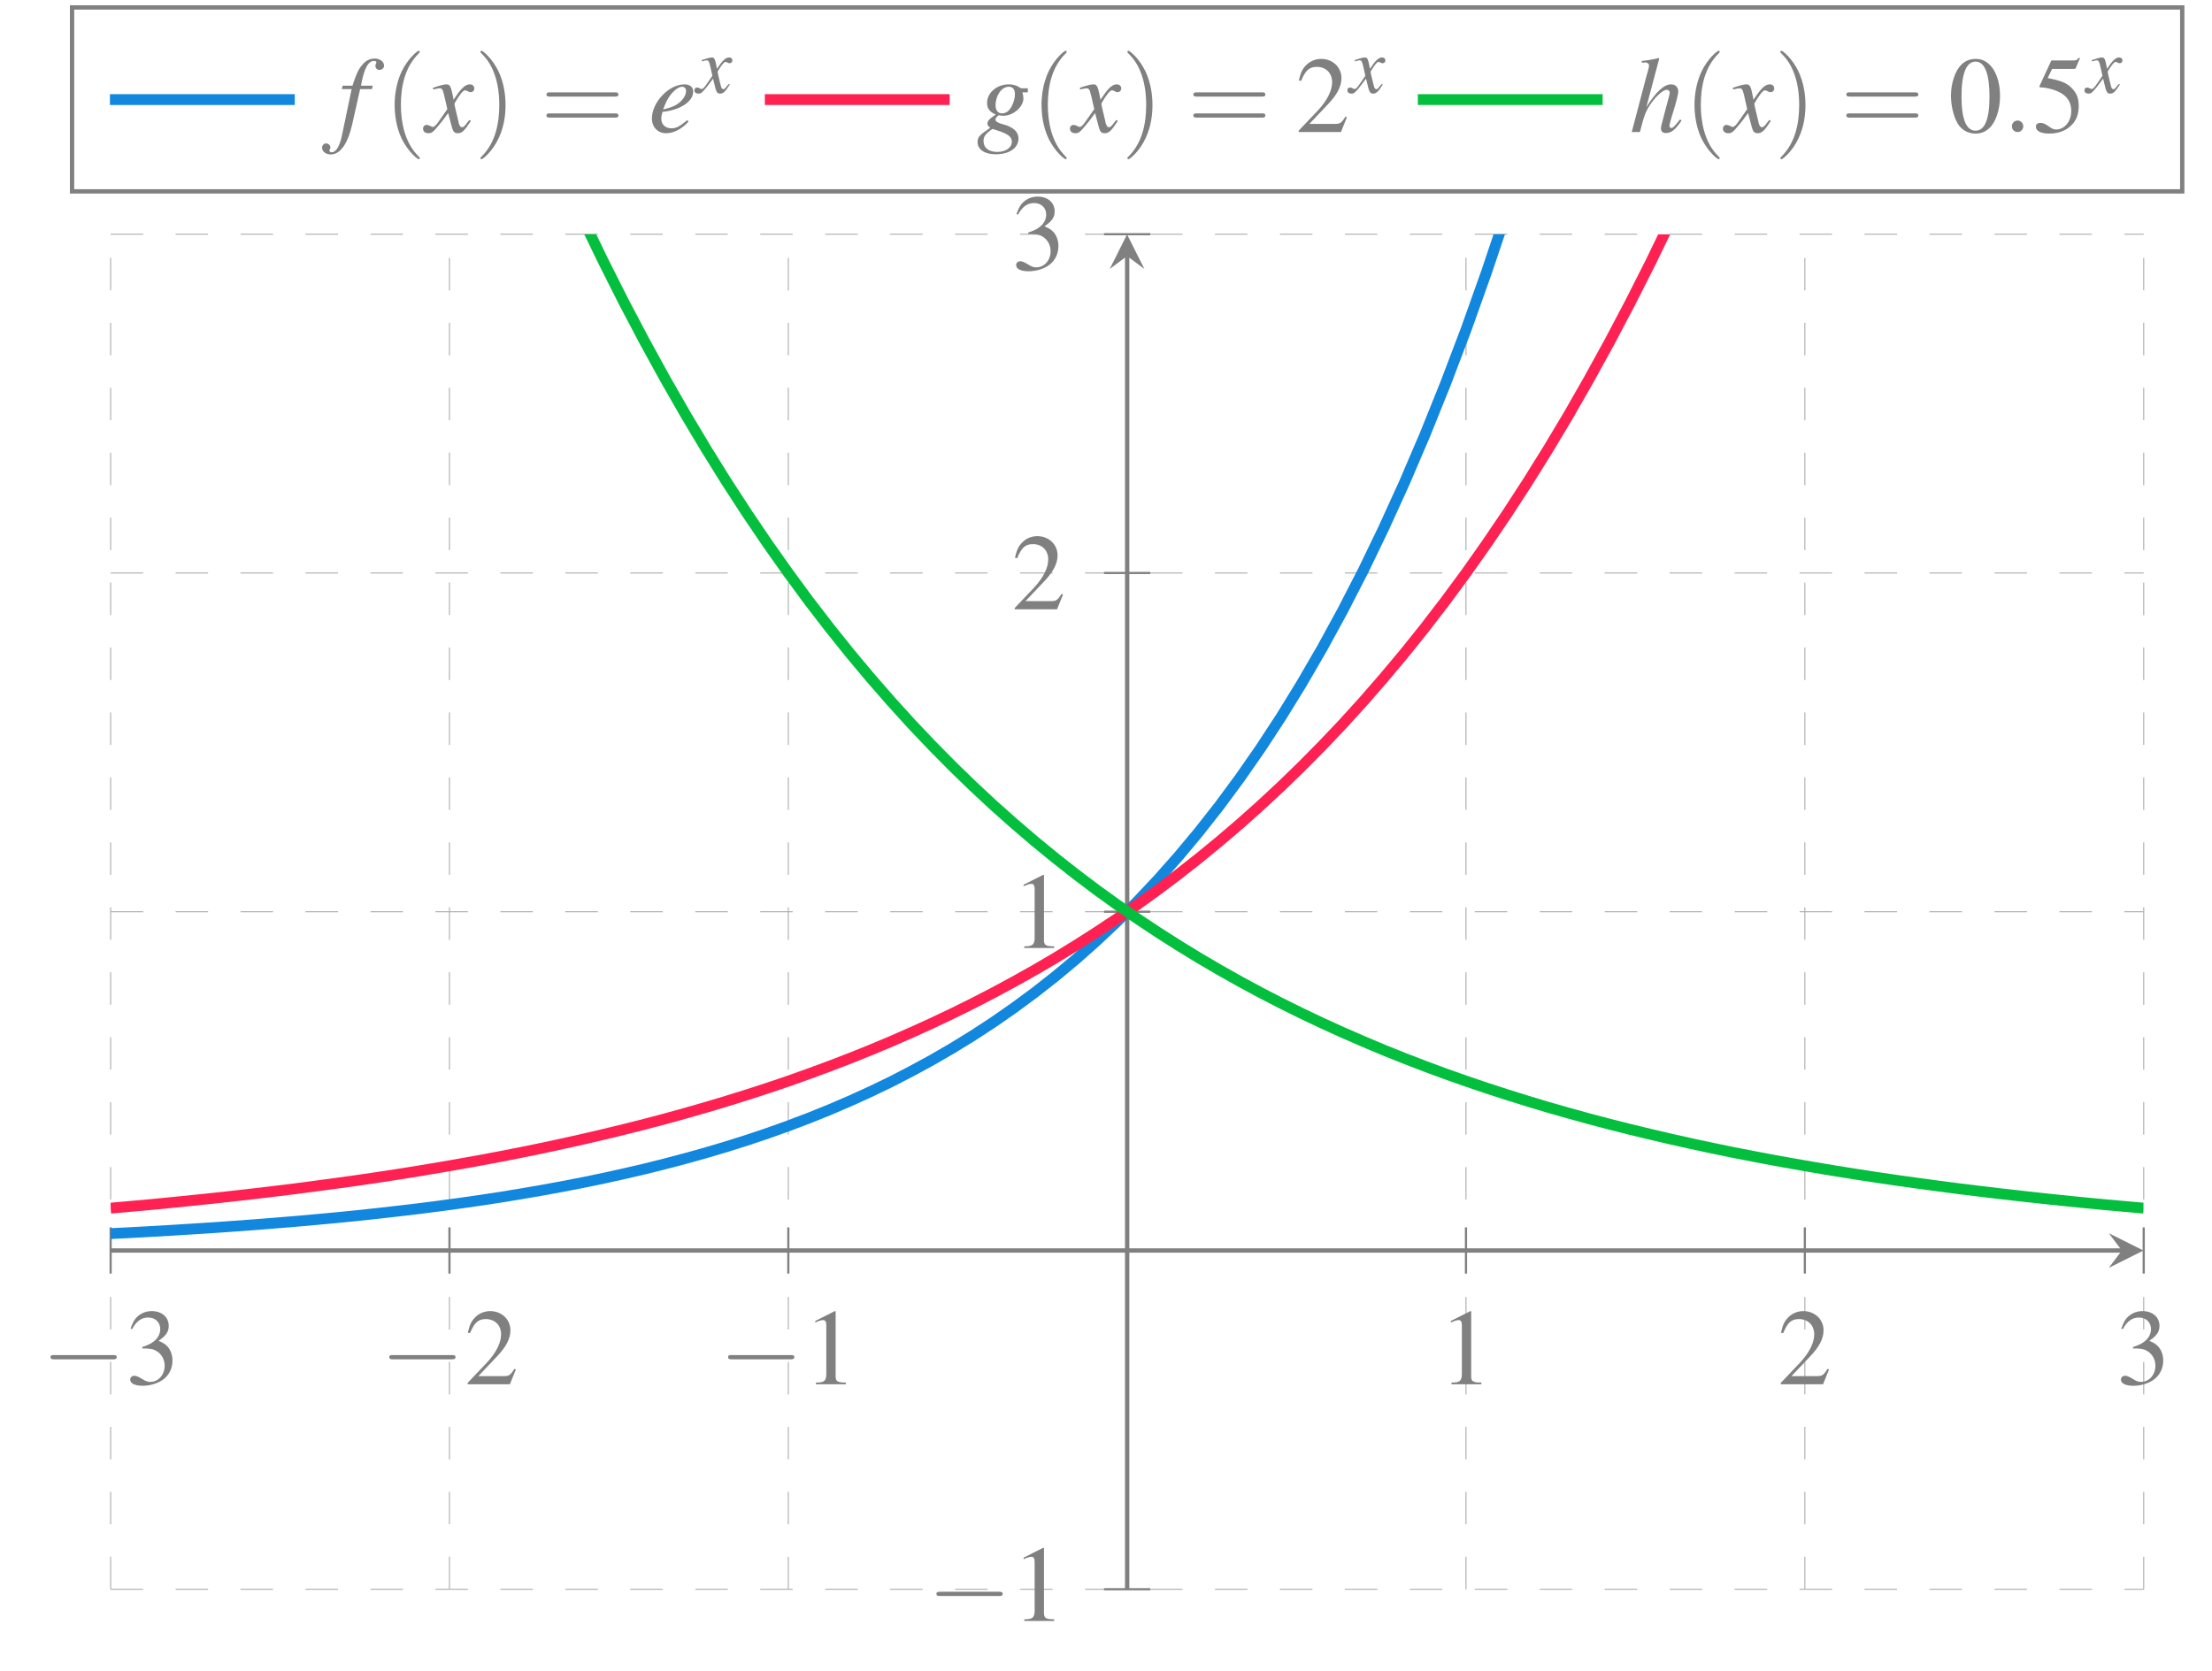 <?xml version="1.0" encoding="UTF-8"?>
<svg xmlns="http://www.w3.org/2000/svg" xmlns:xlink="http://www.w3.org/1999/xlink" width="400" height="302.318" viewBox="0 0 400 302.318">
<defs>
<clipPath id="clip-0">
<path clip-rule="nonzero" d="M 20.008 42.391 L 387.609 42.391 L 387.609 251 L 20.008 251 Z M 20.008 42.391 "/>
</clipPath>
<clipPath id="clip-1">
<path clip-rule="nonzero" d="M 20.008 42.391 L 387.609 42.391 L 387.609 247 L 20.008 247 Z M 20.008 42.391 "/>
</clipPath>
</defs>
<path fill="none" stroke-width="0.1" stroke-linecap="butt" stroke-linejoin="miter" stroke="rgb(69.804%, 69.804%, 69.804%)" stroke-opacity="1" stroke-dasharray="2.989 2.989" stroke-miterlimit="10" d="M 0.001 0.002 L 0.001 124.727 M 31.181 0.002 L 31.181 124.727 M 62.365 0.002 L 62.365 124.727 M 124.728 0.002 L 124.728 124.727 M 155.912 0.002 L 155.912 124.727 M 187.096 0.002 L 187.096 124.727 " transform="matrix(1.965, 0, 0, -1.965, 20.006, 287.453)"/>
<path fill="none" stroke-width="0.1" stroke-linecap="butt" stroke-linejoin="miter" stroke="rgb(69.804%, 69.804%, 69.804%)" stroke-opacity="1" stroke-dasharray="2.989 2.989" stroke-miterlimit="10" d="M 0.001 0.002 L 187.096 0.002 M 0.001 62.365 L 187.096 62.365 M 0.001 93.545 L 187.096 93.545 M 0.001 124.727 L 187.096 124.727 " transform="matrix(1.965, 0, 0, -1.965, 20.006, 287.453)"/>
<path fill="none" stroke-width="0.199" stroke-linecap="butt" stroke-linejoin="miter" stroke="rgb(50.196%, 50.196%, 50.196%)" stroke-opacity="1" stroke-miterlimit="10" d="M 0.001 29.056 L 0.001 33.309 M 31.181 29.056 L 31.181 33.309 M 62.365 29.056 L 62.365 33.309 M 124.728 29.056 L 124.728 33.309 M 155.912 29.056 L 155.912 33.309 M 187.096 29.056 L 187.096 33.309 " transform="matrix(1.965, 0, 0, -1.965, 20.006, 287.453)"/>
<path fill="none" stroke-width="0.199" stroke-linecap="butt" stroke-linejoin="miter" stroke="rgb(50.196%, 50.196%, 50.196%)" stroke-opacity="1" stroke-miterlimit="10" d="M 91.419 0.002 L 95.674 0.002 M 91.419 62.365 L 95.674 62.365 M 91.419 93.545 L 95.674 93.545 M 91.419 124.727 L 95.674 124.727 " transform="matrix(1.965, 0, 0, -1.965, 20.006, 287.453)"/>
<path fill="none" stroke-width="0.399" stroke-linecap="butt" stroke-linejoin="miter" stroke="rgb(50.196%, 50.196%, 50.196%)" stroke-opacity="1" stroke-miterlimit="10" d="M 0.001 31.182 L 185.104 31.182 " transform="matrix(1.965, 0, 0, -1.965, 20.006, 287.453)"/>
<path fill-rule="nonzero" fill="rgb(50.196%, 50.196%, 50.196%)" fill-opacity="1" d="M 387.609 226.188 L 381.34 223.059 L 383.695 226.188 L 381.34 229.32 "/>
<path fill="none" stroke-width="0.399" stroke-linecap="butt" stroke-linejoin="miter" stroke="rgb(50.196%, 50.196%, 50.196%)" stroke-opacity="1" stroke-miterlimit="10" d="M 93.548 0.002 L 93.548 122.735 " transform="matrix(1.965, 0, 0, -1.965, 20.006, 287.453)"/>
<path fill-rule="nonzero" fill="rgb(50.196%, 50.196%, 50.196%)" fill-opacity="1" d="M 203.809 42.391 L 200.676 48.652 L 203.809 46.305 L 206.941 48.652 "/>
<path fill-rule="nonzero" fill="rgb(50.196%, 50.196%, 50.196%)" fill-opacity="1" d="M 20.402 245.863 C 20.738 245.863 21.109 245.863 21.109 245.465 C 21.109 245.094 20.738 245.094 20.402 245.094 L 9.809 245.094 C 9.473 245.094 9.133 245.094 9.133 245.465 C 9.133 245.863 9.473 245.863 9.809 245.863 Z M 20.402 245.863 "/>
<path fill-rule="nonzero" fill="rgb(50.196%, 50.196%, 50.196%)" fill-opacity="1" d="M 25.723 243.898 C 26.859 243.898 27.32 243.961 27.781 244.113 C 29.008 244.574 29.777 245.68 29.777 247.027 C 29.777 248.656 28.641 249.945 27.195 249.945 C 26.676 249.945 26.277 249.793 25.57 249.332 C 24.957 248.992 24.648 248.84 24.312 248.84 C 23.852 248.84 23.543 249.117 23.543 249.547 C 23.543 250.223 24.402 250.652 25.785 250.652 C 27.289 250.652 28.824 250.129 29.746 249.332 C 30.668 248.535 31.188 247.398 31.188 246.078 C 31.188 245.094 30.852 244.176 30.297 243.559 C 29.898 243.129 29.531 242.883 28.672 242.516 C 30.023 241.594 30.512 240.891 30.512 239.816 C 30.512 238.219 29.254 237.145 27.441 237.145 C 26.461 237.145 25.602 237.48 24.895 238.094 C 24.312 238.617 24.035 239.141 23.605 240.305 L 23.883 240.398 C 24.68 238.953 25.57 238.309 26.797 238.309 C 28.086 238.309 28.977 239.168 28.977 240.398 C 28.977 241.105 28.672 241.809 28.18 242.301 C 27.598 242.883 27.043 243.191 25.723 243.652 Z M 25.723 243.898 "/>
<path fill-rule="nonzero" fill="rgb(50.196%, 50.196%, 50.196%)" fill-opacity="1" d="M 81.664 245.863 C 82.004 245.863 82.371 245.863 82.371 245.465 C 82.371 245.094 82.004 245.094 81.664 245.094 L 71.074 245.094 C 70.738 245.094 70.398 245.094 70.398 245.465 C 70.398 245.863 70.738 245.863 71.074 245.863 Z M 81.664 245.863 "/>
<path fill-rule="nonzero" fill="rgb(50.196%, 50.196%, 50.196%)" fill-opacity="1" d="M 93.281 247.703 L 93.039 247.582 C 92.301 248.719 92.055 248.902 91.164 248.902 L 86.5 248.902 L 89.785 245.434 C 91.535 243.621 92.301 242.117 92.301 240.613 C 92.301 238.648 90.703 237.145 88.648 237.145 C 87.574 237.145 86.559 237.574 85.855 238.34 C 85.211 239.016 84.934 239.629 84.594 241.043 L 84.996 241.133 C 85.793 239.199 86.5 238.586 87.848 238.586 C 89.477 238.586 90.613 239.691 90.613 241.348 C 90.613 242.883 89.691 244.695 88.062 246.445 L 84.562 250.129 L 84.562 250.375 L 92.207 250.375 Z M 93.281 247.703 "/>
<path fill-rule="nonzero" fill="rgb(50.196%, 50.196%, 50.196%)" fill-opacity="1" d="M 142.934 245.863 C 143.27 245.863 143.637 245.863 143.637 245.465 C 143.637 245.094 143.27 245.094 142.934 245.094 L 132.34 245.094 C 132.004 245.094 131.664 245.094 131.664 245.465 C 131.664 245.863 132.004 245.863 132.34 245.863 Z M 142.934 245.863 "/>
<path fill-rule="nonzero" fill="rgb(50.196%, 50.196%, 50.196%)" fill-opacity="1" d="M 150.957 237.145 L 147.426 238.926 L 147.426 239.199 C 147.641 239.109 147.855 239.016 147.949 238.984 C 148.316 238.832 148.625 238.77 148.84 238.77 C 149.238 238.77 149.422 239.047 149.422 239.691 L 149.422 248.562 C 149.422 249.207 149.27 249.637 148.961 249.824 C 148.656 250.008 148.379 250.066 147.551 250.066 L 147.551 250.375 L 152.953 250.375 L 152.953 250.066 C 151.418 250.066 151.109 249.852 151.109 248.934 L 151.109 237.176 Z M 150.957 237.145 "/>
<path fill-rule="nonzero" fill="rgb(50.196%, 50.196%, 50.196%)" fill-opacity="1" d="M 265.887 237.145 L 262.355 238.926 L 262.355 239.199 C 262.57 239.109 262.785 239.016 262.879 238.984 C 263.246 238.832 263.551 238.77 263.766 238.77 C 264.168 238.77 264.352 239.047 264.352 239.691 L 264.352 248.562 C 264.352 249.207 264.199 249.637 263.891 249.824 C 263.582 250.008 263.309 250.066 262.477 250.066 L 262.477 250.375 L 267.883 250.375 L 267.883 250.066 C 266.348 250.066 266.039 249.852 266.039 248.934 L 266.039 237.176 Z M 265.887 237.145 "/>
<path fill-rule="nonzero" fill="rgb(50.196%, 50.196%, 50.196%)" fill-opacity="1" d="M 330.742 247.703 L 330.496 247.582 C 329.758 248.719 329.516 248.902 328.625 248.902 L 323.957 248.902 L 327.242 245.434 C 328.992 243.621 329.758 242.117 329.758 240.613 C 329.758 238.648 328.164 237.145 326.105 237.145 C 325.031 237.145 324.02 237.574 323.312 238.34 C 322.668 239.016 322.391 239.629 322.055 241.043 L 322.453 241.133 C 323.25 239.199 323.957 238.586 325.309 238.586 C 326.934 238.586 328.07 239.691 328.07 241.348 C 328.07 242.883 327.148 244.695 325.523 246.445 L 322.023 250.129 L 322.023 250.375 L 329.668 250.375 Z M 330.742 247.703 "/>
<path fill-rule="nonzero" fill="rgb(50.196%, 50.196%, 50.196%)" fill-opacity="1" d="M 385.715 243.898 C 386.852 243.898 387.312 243.961 387.77 244.113 C 389 244.574 389.766 245.68 389.766 247.027 C 389.766 248.656 388.633 249.945 387.188 249.945 C 386.668 249.945 386.266 249.793 385.562 249.332 C 384.945 248.992 384.641 248.84 384.301 248.84 C 383.844 248.84 383.535 249.117 383.535 249.547 C 383.535 250.223 384.395 250.652 385.777 250.652 C 387.281 250.652 388.816 250.129 389.734 249.332 C 390.656 248.535 391.18 247.398 391.18 246.078 C 391.18 245.094 390.84 244.176 390.289 243.559 C 389.891 243.129 389.52 242.883 388.66 242.516 C 390.012 241.594 390.504 240.891 390.504 239.816 C 390.504 238.219 389.246 237.145 387.434 237.145 C 386.453 237.145 385.59 237.48 384.887 238.094 C 384.301 238.617 384.027 239.141 383.598 240.305 L 383.871 240.398 C 384.672 238.953 385.562 238.309 386.789 238.309 C 388.078 238.309 388.969 239.168 388.969 240.398 C 388.969 241.105 388.66 241.809 388.172 242.301 C 387.586 242.883 387.035 243.191 385.715 243.652 Z M 385.715 243.898 "/>
<path fill-rule="nonzero" fill="rgb(50.196%, 50.196%, 50.196%)" fill-opacity="1" d="M 180.605 288.676 C 180.945 288.676 181.312 288.676 181.312 288.277 C 181.312 287.906 180.945 287.906 180.605 287.906 L 170.016 287.906 C 169.676 287.906 169.34 287.906 169.34 288.277 C 169.34 288.676 169.676 288.676 170.016 288.676 Z M 180.605 288.676 "/>
<path fill-rule="nonzero" fill="rgb(50.196%, 50.196%, 50.196%)" fill-opacity="1" d="M 188.633 279.957 L 185.102 281.738 L 185.102 282.012 C 185.316 281.922 185.531 281.828 185.625 281.797 C 185.992 281.645 186.301 281.582 186.516 281.582 C 186.914 281.582 187.098 281.859 187.098 282.504 L 187.098 291.375 C 187.098 292.02 186.945 292.453 186.637 292.637 C 186.328 292.82 186.055 292.883 185.223 292.883 L 185.223 293.188 L 190.629 293.188 L 190.629 292.883 C 189.094 292.883 188.785 292.668 188.785 291.746 L 188.785 279.988 Z M 188.633 279.957 "/>
<path fill-rule="nonzero" fill="rgb(50.196%, 50.196%, 50.196%)" fill-opacity="1" d="M 188.633 158.238 L 185.102 160.02 L 185.102 160.293 C 185.316 160.203 185.531 160.109 185.625 160.078 C 185.992 159.926 186.301 159.863 186.516 159.863 C 186.914 159.863 187.098 160.141 187.098 160.785 L 187.098 169.656 C 187.098 170.301 186.945 170.734 186.637 170.918 C 186.328 171.102 186.055 171.164 185.223 171.164 L 185.223 171.469 L 190.629 171.469 L 190.629 171.164 C 189.094 171.164 188.785 170.949 188.785 170.027 L 188.785 158.27 Z M 188.633 158.238 "/>
<path fill-rule="nonzero" fill="rgb(50.196%, 50.196%, 50.196%)" fill-opacity="1" d="M 192.223 107.535 L 191.977 107.41 C 191.242 108.547 190.996 108.73 190.105 108.73 L 185.438 108.73 L 188.723 105.262 C 190.473 103.449 191.242 101.945 191.242 100.441 C 191.242 98.477 189.645 96.973 187.59 96.973 C 186.516 96.973 185.5 97.402 184.793 98.172 C 184.148 98.848 183.875 99.461 183.535 100.871 L 183.934 100.965 C 184.734 99.031 185.438 98.418 186.789 98.418 C 188.418 98.418 189.555 99.523 189.555 101.18 C 189.555 102.715 188.633 104.527 187.004 106.277 L 183.504 109.961 L 183.504 110.207 L 191.148 110.207 Z M 192.223 107.535 "/>
<path fill-rule="nonzero" fill="rgb(50.196%, 50.196%, 50.196%)" fill-opacity="1" d="M 185.93 42.312 C 187.066 42.312 187.527 42.375 187.988 42.527 C 189.215 42.988 189.984 44.094 189.984 45.445 C 189.984 47.07 188.848 48.359 187.402 48.359 C 186.883 48.359 186.484 48.207 185.777 47.746 C 185.164 47.406 184.855 47.254 184.52 47.254 C 184.059 47.254 183.75 47.531 183.75 47.961 C 183.75 48.637 184.609 49.066 185.992 49.066 C 187.496 49.066 189.031 48.543 189.953 47.746 C 190.875 46.949 191.395 45.812 191.395 44.492 C 191.395 43.508 191.059 42.59 190.504 41.973 C 190.105 41.543 189.738 41.301 188.879 40.93 C 190.23 40.008 190.719 39.305 190.719 38.23 C 190.719 36.633 189.461 35.559 187.648 35.559 C 186.668 35.559 185.809 35.895 185.102 36.508 C 184.52 37.031 184.242 37.555 183.812 38.719 L 184.09 38.812 C 184.887 37.371 185.777 36.727 187.004 36.727 C 188.293 36.727 189.184 37.586 189.184 38.812 C 189.184 39.52 188.879 40.223 188.387 40.715 C 187.805 41.301 187.25 41.605 185.93 42.066 Z M 185.93 42.312 "/>
<g clip-path="url(#clip-0)">
<path fill="none" stroke-width="0.996" stroke-linecap="butt" stroke-linejoin="miter" stroke="rgb(6.667%, 52.941%, 87.059%)" stroke-opacity="1" stroke-miterlimit="10" d="M 0.001 32.736 L 1.888 32.83 L 3.779 32.935 L 5.669 33.044 L 7.56 33.162 L 9.451 33.283 L 11.337 33.416 L 13.228 33.555 L 15.119 33.705 L 17.01 33.86 L 18.896 34.029 L 20.787 34.204 L 22.678 34.392 L 24.568 34.595 L 26.459 34.81 L 28.346 35.033 L 30.237 35.275 L 32.127 35.532 L 34.018 35.802 L 35.909 36.09 L 37.795 36.4 L 39.686 36.725 L 41.575 37.072 L 43.466 37.438 L 45.356 37.83 L 47.243 38.247 L 49.134 38.685 L 51.024 39.158 L 52.915 39.657 L 54.802 40.184 L 56.693 40.746 L 58.583 41.341 L 60.474 41.977 L 62.365 42.653 L 64.251 43.369 L 66.142 44.13 L 68.033 44.943 L 69.924 45.802 L 71.814 46.713 L 73.701 47.689 L 75.592 48.717 L 77.482 49.814 L 79.373 50.977 L 81.26 52.212 L 83.151 53.528 L 85.041 54.924 L 86.932 56.407 L 88.823 57.982 L 90.709 59.658 L 92.6 61.439 L 94.491 63.322 L 96.38 65.33 L 98.27 67.463 L 100.157 69.727 L 102.048 72.135 L 103.938 74.696 L 105.829 77.415 L 107.72 80.302 L 109.607 83.372 L 111.497 86.63 L 113.388 90.096 L 115.279 93.778 L 117.165 97.688 L 119.056 101.842 L 120.947 106.259 L 122.837 110.951 L 124.728 115.931 L 126.615 121.228 L 128.506 126.852 L 130.396 132.828 L 132.287 139.181 L 134.178 145.93 L 136.064 153.099 L 137.955 160.716 L 139.846 168.81 L 141.737 177.408 L 143.627 186.544 L 145.514 196.252 L 147.405 206.564 L 149.295 217.521 L 151.186 229.165 L 153.073 241.537 L 154.962 254.677 L 156.852 268.637 L 158.743 283.479 L 160.634 299.239 L 162.52 315.986 L 164.411 333.786 L 166.302 352.697 L 168.193 372.783 L 170.083 394.126 L 171.97 416.806 L 173.861 440.896 L 175.751 466.486 L 177.642 493.689 L 179.533 522.575 L 181.42 553.287 L 183.31 585.9 L 185.201 620.559 L 187.092 657.375 " transform="matrix(1.965, 0, 0, -1.965, 20.006, 287.453)"/>
</g>
<g clip-path="url(#clip-1)">
<path fill="none" stroke-width="0.996" stroke-linecap="butt" stroke-linejoin="miter" stroke="rgb(100%, 12.941%, 32.157%)" stroke-opacity="1" stroke-miterlimit="10" d="M 0.001 35.08 L 1.888 35.247 L 3.779 35.418 L 5.669 35.603 L 7.56 35.794 L 9.451 35.989 L 11.337 36.196 L 13.228 36.412 L 15.119 36.637 L 17.01 36.868 L 18.896 37.118 L 20.787 37.369 L 22.678 37.633 L 24.568 37.911 L 26.459 38.2 L 28.346 38.502 L 30.237 38.818 L 32.127 39.146 L 34.018 39.486 L 35.909 39.842 L 37.795 40.212 L 39.686 40.599 L 41.575 41.005 L 43.466 41.426 L 45.356 41.868 L 47.243 42.325 L 49.134 42.802 L 51.024 43.301 L 52.915 43.822 L 54.802 44.365 L 56.693 44.931 L 58.583 45.52 L 60.474 46.134 L 62.365 46.774 L 64.251 47.446 L 66.142 48.142 L 68.033 48.872 L 69.924 49.629 L 71.814 50.423 L 73.701 51.248 L 75.592 52.107 L 77.482 53.005 L 79.373 53.94 L 81.26 54.916 L 83.151 55.936 L 85.041 56.997 L 86.932 58.103 L 88.823 59.264 L 90.709 60.467 L 92.6 61.719 L 94.491 63.025 L 96.38 64.387 L 98.27 65.813 L 100.157 67.298 L 102.048 68.849 L 103.938 70.463 L 105.829 72.149 L 107.72 73.908 L 109.607 75.739 L 111.497 77.65 L 113.388 79.642 L 115.279 81.724 L 117.165 83.893 L 119.056 86.149 L 120.947 88.509 L 122.837 90.97 L 124.728 93.533 L 126.615 96.209 L 128.506 98.997 L 130.396 101.907 L 132.287 104.939 L 134.178 108.102 L 136.064 111.404 L 137.955 114.846 L 139.846 118.434 L 141.737 122.176 L 143.627 126.079 L 145.514 130.15 L 147.405 134.395 L 149.295 138.825 L 151.186 143.443 L 153.073 148.258 L 154.962 153.282 L 156.852 158.517 L 158.743 163.982 L 160.634 169.676 L 162.52 175.619 L 164.411 181.814 L 166.302 188.275 L 168.193 195.009 L 170.083 202.041 L 171.97 209.373 L 173.861 217.014 L 175.751 224.986 L 177.642 233.298 L 179.533 241.971 L 181.42 251.017 L 183.31 260.442 L 185.201 270.276 L 187.092 280.532 " transform="matrix(1.965, 0, 0, -1.965, 20.006, 287.453)"/>
<path fill="none" stroke-width="0.996" stroke-linecap="butt" stroke-linejoin="miter" stroke="rgb(1.176%, 74.902%, 23.922%)" stroke-opacity="1" stroke-miterlimit="10" d="M 0.001 280.634 L 1.888 270.373 L 3.779 260.532 L 5.669 251.098 L 7.56 242.052 L 9.451 233.372 L 11.337 225.06 L 13.228 217.079 L 15.119 209.435 L 17.01 202.099 L 18.896 195.067 L 20.787 188.325 L 22.678 181.86 L 24.568 175.665 L 26.459 169.72 L 28.346 164.02 L 30.237 158.557 L 32.127 153.318 L 34.018 148.29 L 35.909 143.473 L 37.795 138.852 L 39.686 134.423 L 41.575 130.176 L 43.466 126.103 L 45.356 122.2 L 47.243 118.454 L 49.134 114.864 L 51.024 111.422 L 52.915 108.118 L 54.802 104.959 L 56.693 101.919 L 58.583 99.012 L 60.474 96.219 L 62.365 93.545 L 64.251 90.978 L 66.142 88.521 L 68.033 86.161 L 69.924 83.899 L 71.814 81.732 L 73.701 79.65 L 75.592 77.658 L 77.482 75.743 L 79.373 73.91 L 81.26 72.153 L 83.151 70.471 L 85.041 68.853 L 86.932 67.302 L 88.823 65.817 L 90.709 64.391 L 92.6 63.025 L 94.491 61.723 L 96.38 60.467 L 98.27 59.264 L 100.157 58.107 L 102.048 57.001 L 103.938 55.936 L 105.829 54.916 L 107.72 53.94 L 109.607 53.005 L 111.497 52.107 L 113.388 51.248 L 115.279 50.423 L 117.165 49.629 L 119.056 48.872 L 120.947 48.142 L 122.837 47.442 L 124.728 46.774 L 126.615 46.134 L 128.506 45.52 L 130.396 44.931 L 132.287 44.361 L 134.178 43.822 L 136.064 43.301 L 137.955 42.802 L 139.846 42.325 L 141.737 41.868 L 143.627 41.426 L 145.514 41.005 L 147.405 40.599 L 149.295 40.212 L 151.186 39.842 L 153.073 39.486 L 154.962 39.146 L 156.852 38.818 L 158.743 38.502 L 160.634 38.2 L 162.52 37.911 L 164.411 37.633 L 166.302 37.369 L 168.193 37.114 L 170.083 36.868 L 171.97 36.637 L 173.861 36.412 L 175.751 36.196 L 177.642 35.989 L 179.533 35.79 L 181.42 35.599 L 183.31 35.418 L 185.201 35.247 L 187.092 35.08 " transform="matrix(1.965, 0, 0, -1.965, 20.006, 287.453)"/>
</g>
<path fill="none" stroke-width="0.399" stroke-linecap="butt" stroke-linejoin="miter" stroke="rgb(50.196%, 50.196%, 50.196%)" stroke-opacity="1" stroke-miterlimit="10" d="M -3.55 128.669 L 190.642 128.669 L 190.642 145.602 L -3.55 145.602 Z M -3.55 128.669 " transform="matrix(1.965, 0, 0, -1.965, 20.006, 287.453)"/>
<path fill="none" stroke-width="0.996" stroke-linecap="butt" stroke-linejoin="miter" stroke="rgb(6.667%, 52.941%, 87.059%)" stroke-opacity="1" stroke-miterlimit="10" d="M -0.001 -0 L 17.009 -0 " transform="matrix(1.965, 0, 0, -1.965, 19.882, 18.011)"/>
<path fill-rule="nonzero" fill="rgb(50.196%, 50.196%, 50.196%)" fill-opacity="1" d="M 61.805 16.117 L 63.586 16.117 L 61.867 24.344 C 61.438 26.461 60.789 27.539 59.961 27.539 C 59.715 27.539 59.562 27.383 59.562 27.199 C 59.562 27.168 59.594 27.109 59.656 26.984 C 59.715 26.895 59.746 26.801 59.746 26.676 C 59.746 26.277 59.379 25.941 58.98 25.941 C 58.551 25.941 58.242 26.277 58.242 26.738 C 58.242 27.414 58.949 27.938 59.809 27.938 C 61.527 27.938 62.91 26.004 63.707 22.41 L 65.121 16.117 L 67.27 16.117 L 67.391 15.504 L 65.273 15.504 C 65.824 12.434 66.562 11.02 67.637 11.02 C 67.914 11.02 68.066 11.145 68.066 11.266 C 68.066 11.328 68.066 11.359 68.004 11.48 C 67.914 11.633 67.883 11.727 67.883 11.879 C 67.883 12.34 68.191 12.648 68.621 12.648 C 69.051 12.648 69.449 12.309 69.449 11.879 C 69.449 11.145 68.711 10.59 67.758 10.59 C 66.777 10.59 66.039 11.02 65.336 11.941 C 64.719 12.711 64.352 13.629 63.738 15.504 L 61.957 15.504 Z M 61.805 16.117 "/>
<path fill-rule="nonzero" fill="rgb(50.196%, 50.196%, 50.196%)" fill-opacity="1" d="M 75.906 28.582 C 75.906 28.52 75.906 28.488 75.566 28.152 C 73.141 25.695 72.496 21.98 72.496 18.973 C 72.496 15.562 73.234 12.156 75.66 9.73 C 75.906 9.484 75.906 9.453 75.906 9.395 C 75.906 9.238 75.844 9.18 75.723 9.18 C 75.508 9.18 73.758 10.531 72.59 13.016 C 71.609 15.164 71.363 17.344 71.363 18.973 C 71.363 20.508 71.578 22.871 72.652 25.113 C 73.848 27.508 75.508 28.797 75.723 28.797 C 75.844 28.797 75.906 28.734 75.906 28.582 Z M 75.906 28.582 "/>
<path fill-rule="nonzero" fill="rgb(50.196%, 50.196%, 50.196%)" fill-opacity="1" d="M 84.883 21.703 C 84.727 21.887 84.637 22.012 84.449 22.227 C 84.02 22.84 83.777 23.023 83.562 23.023 C 83.285 23.023 83.102 22.777 82.945 22.227 C 82.918 22.074 82.887 21.949 82.887 21.887 C 82.395 19.895 82.18 19.004 82.18 18.727 C 83.039 17.191 83.746 16.332 84.082 16.332 C 84.207 16.332 84.359 16.395 84.574 16.484 C 84.789 16.641 84.941 16.668 85.098 16.668 C 85.496 16.668 85.77 16.395 85.77 15.965 C 85.77 15.562 85.434 15.258 84.973 15.258 C 84.113 15.258 83.375 15.965 82.027 18.051 L 81.812 16.977 C 81.535 15.625 81.32 15.258 80.766 15.258 C 80.336 15.258 79.691 15.41 78.496 15.809 L 78.281 15.902 L 78.344 16.18 C 79.109 16.023 79.262 15.965 79.445 15.965 C 79.938 15.965 80.062 16.148 80.336 17.312 L 80.891 19.738 L 79.293 22.012 C 78.895 22.625 78.496 22.965 78.281 22.965 C 78.188 22.965 77.973 22.902 77.789 22.777 C 77.543 22.656 77.328 22.594 77.145 22.594 C 76.777 22.594 76.5 22.871 76.5 23.27 C 76.5 23.793 76.898 24.098 77.48 24.098 C 78.066 24.098 78.312 23.914 79.293 22.719 C 79.816 22.102 80.246 21.582 81.043 20.445 L 81.656 22.777 C 81.902 23.793 82.148 24.098 82.793 24.098 C 83.531 24.098 84.02 23.637 85.156 21.859 Z M 84.883 21.703 "/>
<path fill-rule="nonzero" fill="rgb(50.196%, 50.196%, 50.196%)" fill-opacity="1" d="M 91.418 18.973 C 91.418 17.469 91.203 15.105 90.129 12.863 C 88.965 10.469 87.273 9.18 87.09 9.18 C 86.969 9.18 86.875 9.27 86.875 9.395 C 86.875 9.453 86.875 9.484 87.246 9.855 C 89.18 11.789 90.285 14.891 90.285 18.973 C 90.285 22.348 89.578 25.789 87.152 28.242 C 86.875 28.488 86.875 28.52 86.875 28.582 C 86.875 28.703 86.969 28.797 87.09 28.797 C 87.273 28.797 89.055 27.445 90.191 24.957 C 91.203 22.809 91.418 20.629 91.418 18.973 Z M 91.418 18.973 "/>
<path fill-rule="nonzero" fill="rgb(50.196%, 50.196%, 50.196%)" fill-opacity="1" d="M 111.156 17.469 C 111.465 17.469 111.832 17.469 111.832 17.098 C 111.832 16.699 111.465 16.699 111.188 16.699 L 99.461 16.699 C 99.184 16.699 98.816 16.699 98.816 17.098 C 98.816 17.469 99.184 17.469 99.461 17.469 Z M 111.188 21.273 C 111.465 21.273 111.832 21.273 111.832 20.875 C 111.832 20.508 111.465 20.508 111.156 20.508 L 99.461 20.508 C 99.184 20.508 98.816 20.508 98.816 20.875 C 98.816 21.273 99.184 21.273 99.461 21.273 Z M 111.188 21.273 "/>
<path fill-rule="nonzero" fill="rgb(50.196%, 50.196%, 50.196%)" fill-opacity="1" d="M 124.273 21.734 C 122.863 22.902 122.277 23.207 121.418 23.207 C 120.312 23.207 119.578 22.504 119.578 21.457 C 119.578 21.152 119.637 20.875 119.793 20.23 L 120.344 20.168 C 123.262 19.738 125.348 18.266 125.348 16.578 C 125.348 15.75 124.766 15.258 123.781 15.258 C 120.957 15.258 117.887 18.48 117.887 21.43 C 117.887 22.992 118.934 24.098 120.469 24.098 C 121.848 24.098 123.352 23.301 124.52 21.98 Z M 120.254 18.941 C 120.926 17.191 122.371 15.688 123.352 15.688 C 123.781 15.688 124.059 16.023 124.059 16.453 C 124.059 17.07 123.691 17.773 123.078 18.359 C 122.34 19.035 121.602 19.402 119.914 19.801 Z M 120.254 18.941 "/>
<path fill-rule="nonzero" fill="rgb(50.196%, 50.196%, 50.196%)" fill-opacity="1" d="M 131.797 15.184 C 131.676 15.305 131.613 15.398 131.461 15.551 C 131.152 16.012 130.969 16.133 130.816 16.133 C 130.602 16.133 130.445 15.949 130.355 15.551 C 130.324 15.43 130.324 15.336 130.293 15.305 C 129.926 13.832 129.773 13.156 129.773 12.941 C 130.418 11.836 130.938 11.191 131.184 11.191 C 131.277 11.191 131.398 11.254 131.551 11.316 C 131.707 11.406 131.828 11.438 131.922 11.438 C 132.227 11.438 132.441 11.223 132.441 10.914 C 132.441 10.609 132.195 10.395 131.859 10.395 C 131.215 10.395 130.66 10.914 129.648 12.449 L 129.496 11.652 C 129.312 10.672 129.125 10.395 128.758 10.395 C 128.422 10.395 127.93 10.516 127.039 10.824 L 126.887 10.855 L 126.945 11.102 C 127.5 10.945 127.621 10.914 127.777 10.914 C 128.113 10.914 128.207 11.07 128.422 11.93 L 128.82 13.711 L 127.652 15.398 C 127.348 15.828 127.07 16.105 126.918 16.105 C 126.824 16.105 126.672 16.043 126.516 15.98 C 126.332 15.859 126.18 15.828 126.059 15.828 C 125.781 15.828 125.566 16.043 125.566 16.32 C 125.566 16.719 125.871 16.934 126.301 16.934 C 126.73 16.934 126.918 16.809 127.652 15.918 C 128.023 15.461 128.328 15.059 128.941 14.23 L 129.371 15.98 C 129.586 16.719 129.773 16.934 130.23 16.934 C 130.785 16.934 131.152 16.594 131.98 15.273 Z M 131.797 15.184 "/>
<path fill="none" stroke-width="0.996" stroke-linecap="butt" stroke-linejoin="miter" stroke="rgb(100%, 12.941%, 32.157%)" stroke-opacity="1" stroke-miterlimit="10" d="M -0.002 -0 L 17.006 -0 " transform="matrix(1.965, 0, 0, -1.965, 138.313, 18.011)"/>
<path fill-rule="nonzero" fill="rgb(50.196%, 50.196%, 50.196%)" fill-opacity="1" d="M 185.863 15.965 L 184.668 15.965 C 184.605 15.965 184.512 15.902 184.359 15.809 C 183.836 15.441 183.191 15.258 182.426 15.258 C 180.277 15.258 178.496 16.762 178.496 18.605 C 178.496 19.617 178.926 20.199 180.062 20.723 C 178.895 21.488 178.559 21.887 178.559 22.348 C 178.559 22.625 178.711 22.84 179.078 23.117 C 177.145 24.406 176.777 24.773 176.777 25.695 C 176.777 27.047 178.066 27.906 180.062 27.906 C 182.516 27.906 184.176 26.77 184.176 25.051 C 184.176 23.824 183.223 22.965 181.352 22.473 C 180.492 22.258 180 21.949 180 21.645 C 180 21.367 180.43 20.844 180.707 20.844 C 180.738 20.844 180.766 20.844 180.828 20.875 C 180.98 20.906 181.258 20.938 181.441 20.938 C 183.223 20.938 185.066 19.34 185.066 17.805 C 185.066 17.5 185.004 17.098 184.883 16.699 L 185.863 16.699 Z M 179.508 23.332 C 179.539 23.332 179.57 23.363 179.633 23.363 C 179.691 23.395 179.879 23.453 180.184 23.547 C 182.273 24.191 182.977 24.742 182.977 25.633 C 182.977 26.707 181.844 27.477 180.336 27.477 C 178.773 27.477 177.852 26.738 177.852 25.48 C 177.852 25.02 177.973 24.684 178.281 24.312 C 178.559 23.977 179.355 23.332 179.508 23.332 Z M 182.426 15.688 C 183.133 15.688 183.531 16.148 183.531 17.07 C 183.531 17.742 183.285 18.605 182.918 19.277 C 182.488 20.078 181.871 20.508 181.195 20.508 C 180.461 20.508 180.031 19.953 180.031 19.035 C 180.031 17.254 181.137 15.688 182.426 15.688 Z M 182.426 15.688 "/>
<path fill-rule="nonzero" fill="rgb(50.196%, 50.196%, 50.196%)" fill-opacity="1" d="M 192.891 28.582 C 192.891 28.52 192.891 28.488 192.551 28.152 C 190.125 25.695 189.48 21.98 189.48 18.973 C 189.48 15.562 190.219 12.156 192.645 9.73 C 192.891 9.484 192.891 9.453 192.891 9.395 C 192.891 9.238 192.828 9.18 192.703 9.18 C 192.488 9.18 190.738 10.531 189.574 13.016 C 188.59 15.164 188.344 17.344 188.344 18.973 C 188.344 20.508 188.559 22.871 189.637 25.113 C 190.832 27.508 192.488 28.797 192.703 28.797 C 192.828 28.797 192.891 28.734 192.891 28.582 Z M 192.891 28.582 "/>
<path fill-rule="nonzero" fill="rgb(50.196%, 50.196%, 50.196%)" fill-opacity="1" d="M 201.863 21.703 C 201.711 21.887 201.617 22.012 201.434 22.227 C 201.004 22.84 200.758 23.023 200.543 23.023 C 200.27 23.023 200.086 22.777 199.93 22.227 C 199.898 22.074 199.867 21.949 199.867 21.887 C 199.379 19.895 199.164 19.004 199.164 18.727 C 200.023 17.191 200.73 16.332 201.066 16.332 C 201.188 16.332 201.344 16.395 201.559 16.484 C 201.773 16.641 201.926 16.668 202.078 16.668 C 202.48 16.668 202.754 16.395 202.754 15.965 C 202.754 15.562 202.418 15.258 201.957 15.258 C 201.098 15.258 200.359 15.965 199.008 18.051 L 198.793 16.977 C 198.52 15.625 198.305 15.258 197.75 15.258 C 197.32 15.258 196.676 15.41 195.48 15.809 L 195.266 15.902 L 195.324 16.18 C 196.094 16.023 196.246 15.965 196.43 15.965 C 196.922 15.965 197.043 16.148 197.32 17.312 L 197.875 19.738 L 196.277 22.012 C 195.879 22.625 195.48 22.965 195.266 22.965 C 195.172 22.965 194.957 22.902 194.773 22.777 C 194.527 22.656 194.312 22.594 194.129 22.594 C 193.762 22.594 193.484 22.871 193.484 23.27 C 193.484 23.793 193.883 24.098 194.465 24.098 C 195.051 24.098 195.293 23.914 196.277 22.719 C 196.801 22.102 197.23 21.582 198.027 20.445 L 198.641 22.777 C 198.887 23.793 199.133 24.098 199.777 24.098 C 200.516 24.098 201.004 23.637 202.141 21.859 Z M 201.863 21.703 "/>
<path fill-rule="nonzero" fill="rgb(50.196%, 50.196%, 50.196%)" fill-opacity="1" d="M 208.402 18.973 C 208.402 17.469 208.188 15.105 207.113 12.863 C 205.949 10.469 204.258 9.18 204.074 9.18 C 203.953 9.18 203.859 9.27 203.859 9.395 C 203.859 9.453 203.859 9.484 204.227 9.855 C 206.164 11.789 207.266 14.891 207.266 18.973 C 207.266 22.348 206.562 25.789 204.137 28.242 C 203.859 28.488 203.859 28.52 203.859 28.582 C 203.859 28.703 203.953 28.797 204.074 28.797 C 204.258 28.797 206.039 27.445 207.176 24.957 C 208.188 22.809 208.402 20.629 208.402 18.973 Z M 208.402 18.973 "/>
<path fill-rule="nonzero" fill="rgb(50.196%, 50.196%, 50.196%)" fill-opacity="1" d="M 228.141 17.469 C 228.445 17.469 228.816 17.469 228.816 17.098 C 228.816 16.699 228.445 16.699 228.172 16.699 L 216.441 16.699 C 216.168 16.699 215.797 16.699 215.797 17.098 C 215.797 17.469 216.168 17.469 216.441 17.469 Z M 228.172 21.273 C 228.445 21.273 228.816 21.273 228.816 20.875 C 228.816 20.508 228.445 20.508 228.141 20.508 L 216.441 20.508 C 216.168 20.508 215.797 20.508 215.797 20.875 C 215.797 21.273 216.168 21.273 216.441 21.273 Z M 228.172 21.273 "/>
<path fill-rule="nonzero" fill="rgb(50.196%, 50.196%, 50.196%)" fill-opacity="1" d="M 243.559 21.215 L 243.316 21.09 C 242.578 22.227 242.332 22.41 241.441 22.41 L 236.777 22.41 L 240.059 18.941 C 241.809 17.129 242.578 15.625 242.578 14.121 C 242.578 12.156 240.98 10.652 238.926 10.652 C 237.852 10.652 236.836 11.082 236.129 11.852 C 235.484 12.523 235.211 13.141 234.871 14.551 L 235.27 14.645 C 236.07 12.711 236.777 12.094 238.125 12.094 C 239.754 12.094 240.891 13.199 240.891 14.859 C 240.891 16.395 239.969 18.203 238.34 19.953 L 234.84 23.637 L 234.84 23.883 L 242.484 23.883 Z M 243.559 21.215 "/>
<path fill-rule="nonzero" fill="rgb(50.196%, 50.196%, 50.196%)" fill-opacity="1" d="M 249.879 15.184 C 249.754 15.305 249.695 15.398 249.539 15.551 C 249.234 16.012 249.047 16.133 248.895 16.133 C 248.68 16.133 248.527 15.949 248.434 15.551 C 248.402 15.43 248.402 15.336 248.375 15.305 C 248.004 13.832 247.852 13.156 247.852 12.941 C 248.496 11.836 249.02 11.191 249.266 11.191 C 249.355 11.191 249.48 11.254 249.633 11.316 C 249.785 11.406 249.91 11.438 250 11.438 C 250.309 11.438 250.523 11.223 250.523 10.914 C 250.523 10.609 250.277 10.395 249.938 10.395 C 249.293 10.395 248.742 10.914 247.73 12.449 L 247.574 11.652 C 247.391 10.672 247.207 10.395 246.84 10.395 C 246.5 10.395 246.008 10.516 245.121 10.824 L 244.965 10.855 L 245.027 11.102 C 245.578 10.945 245.703 10.914 245.855 10.914 C 246.195 10.914 246.285 11.07 246.5 11.93 L 246.898 13.711 L 245.734 15.398 C 245.426 15.828 245.148 16.105 244.996 16.105 C 244.906 16.105 244.75 16.043 244.598 15.98 C 244.414 15.859 244.258 15.828 244.137 15.828 C 243.859 15.828 243.645 16.043 243.645 16.32 C 243.645 16.719 243.953 16.934 244.383 16.934 C 244.812 16.934 244.996 16.809 245.734 15.918 C 246.102 15.461 246.41 15.059 247.023 14.23 L 247.453 15.98 C 247.668 16.719 247.852 16.934 248.312 16.934 C 248.863 16.934 249.234 16.594 250.062 15.273 Z M 249.879 15.184 "/>
<path fill="none" stroke-width="0.996" stroke-linecap="butt" stroke-linejoin="miter" stroke="rgb(1.176%, 74.902%, 23.922%)" stroke-opacity="1" stroke-miterlimit="10" d="M -0 -0 L 17.008 -0 " transform="matrix(1.965, 0, 0, -1.965, 256.391, 18.011)"/>
<path fill-rule="nonzero" fill="rgb(50.196%, 50.196%, 50.196%)" fill-opacity="1" d="M 303.82 21.582 C 302.746 22.934 302.531 23.148 302.195 23.148 C 302.039 23.148 301.887 22.965 301.887 22.777 C 301.887 22.594 302.195 21.367 302.531 20.352 C 303.113 18.48 303.484 17.039 303.484 16.547 C 303.484 15.777 302.961 15.258 302.195 15.258 C 300.906 15.258 299.523 16.547 297.711 19.371 L 300.043 10.59 L 299.953 10.5 C 298.816 10.773 298.051 10.898 296.883 11.02 L 296.883 11.328 L 297.375 11.328 C 297.406 11.328 297.434 11.328 297.434 11.297 C 297.711 11.203 298.203 11.512 298.203 11.789 C 298.203 12.066 298.078 12.555 297.926 13.141 C 297.895 13.141 297.836 13.414 297.711 13.844 L 295.07 23.883 L 296.547 23.883 C 297.312 20.875 297.59 20.199 298.355 19.004 C 299.371 17.469 300.719 16.238 301.395 16.238 C 301.703 16.238 301.949 16.484 301.949 16.73 C 301.949 16.824 301.887 17.07 301.824 17.375 L 300.75 21.43 C 300.473 22.41 300.352 22.992 300.352 23.238 C 300.352 23.762 300.688 24.066 301.211 24.066 C 302.195 24.066 302.898 23.547 304.066 21.828 Z M 303.82 21.582 "/>
<path fill-rule="nonzero" fill="rgb(50.196%, 50.196%, 50.196%)" fill-opacity="1" d="M 310.969 28.582 C 310.969 28.52 310.969 28.488 310.629 28.152 C 308.203 25.695 307.559 21.98 307.559 18.973 C 307.559 15.562 308.297 12.156 310.723 9.73 C 310.969 9.484 310.969 9.453 310.969 9.395 C 310.969 9.238 310.906 9.18 310.781 9.18 C 310.566 9.18 308.816 10.531 307.652 13.016 C 306.668 15.164 306.422 17.344 306.422 18.973 C 306.422 20.508 306.637 22.871 307.715 25.113 C 308.91 27.508 310.566 28.797 310.781 28.797 C 310.906 28.797 310.969 28.734 310.969 28.582 Z M 310.969 28.582 "/>
<path fill-rule="nonzero" fill="rgb(50.196%, 50.196%, 50.196%)" fill-opacity="1" d="M 319.945 21.703 C 319.793 21.887 319.699 22.012 319.516 22.227 C 319.086 22.84 318.84 23.023 318.625 23.023 C 318.348 23.023 318.164 22.777 318.012 22.227 C 317.98 22.074 317.949 21.949 317.949 21.887 C 317.457 19.895 317.242 19.004 317.242 18.727 C 318.102 17.191 318.809 16.332 319.145 16.332 C 319.27 16.332 319.422 16.395 319.637 16.484 C 319.852 16.641 320.008 16.668 320.16 16.668 C 320.559 16.668 320.836 16.395 320.836 15.965 C 320.836 15.562 320.496 15.258 320.035 15.258 C 319.176 15.258 318.441 15.965 317.09 18.051 L 316.875 16.977 C 316.598 15.625 316.383 15.258 315.832 15.258 C 315.402 15.258 314.758 15.41 313.559 15.809 L 313.344 15.902 L 313.406 16.18 C 314.172 16.023 314.328 15.965 314.512 15.965 C 315 15.965 315.125 16.148 315.402 17.312 L 315.953 19.738 L 314.355 22.012 C 313.957 22.625 313.559 22.965 313.344 22.965 C 313.254 22.965 313.039 22.902 312.852 22.777 C 312.605 22.656 312.391 22.594 312.207 22.594 C 311.84 22.594 311.562 22.871 311.562 23.27 C 311.562 23.793 311.961 24.098 312.547 24.098 C 313.129 24.098 313.375 23.914 314.355 22.719 C 314.879 22.102 315.309 21.582 316.105 20.445 L 316.723 22.777 C 316.965 23.793 317.211 24.098 317.855 24.098 C 318.594 24.098 319.086 23.637 320.223 21.859 Z M 319.945 21.703 "/>
<path fill-rule="nonzero" fill="rgb(50.196%, 50.196%, 50.196%)" fill-opacity="1" d="M 326.484 18.973 C 326.484 17.469 326.27 15.105 325.195 12.863 C 324.027 10.469 322.34 9.18 322.156 9.18 C 322.031 9.18 321.941 9.27 321.941 9.395 C 321.941 9.453 321.941 9.484 322.309 9.855 C 324.242 11.789 325.348 14.891 325.348 18.973 C 325.348 22.348 324.641 25.789 322.215 28.242 C 321.941 28.488 321.941 28.52 321.941 28.582 C 321.941 28.703 322.031 28.797 322.156 28.797 C 322.34 28.797 324.121 27.445 325.254 24.957 C 326.27 22.809 326.484 20.629 326.484 18.973 Z M 326.484 18.973 "/>
<path fill-rule="nonzero" fill="rgb(50.196%, 50.196%, 50.196%)" fill-opacity="1" d="M 346.219 17.469 C 346.527 17.469 346.895 17.469 346.895 17.098 C 346.895 16.699 346.527 16.699 346.25 16.699 L 334.523 16.699 C 334.246 16.699 333.879 16.699 333.879 17.098 C 333.879 17.469 334.246 17.469 334.523 17.469 Z M 346.25 21.273 C 346.527 21.273 346.895 21.273 346.895 20.875 C 346.895 20.508 346.527 20.508 346.219 20.508 L 334.523 20.508 C 334.246 20.508 333.879 20.508 333.879 20.875 C 333.879 21.273 334.246 21.273 334.523 21.273 Z M 346.25 21.273 "/>
<path fill-rule="nonzero" fill="rgb(50.196%, 50.196%, 50.196%)" fill-opacity="1" d="M 357.312 10.652 C 356.238 10.652 355.406 10.988 354.703 11.664 C 353.566 12.77 352.797 15.012 352.797 17.312 C 352.797 19.434 353.441 21.734 354.363 22.84 C 355.102 23.699 356.082 24.16 357.25 24.16 C 358.234 24.16 359.062 23.824 359.766 23.148 C 360.902 22.074 361.672 19.801 361.672 17.406 C 361.672 13.414 359.891 10.652 357.312 10.652 Z M 357.25 11.145 C 358.906 11.145 359.766 13.355 359.766 17.469 C 359.766 21.551 358.906 23.637 357.25 23.637 C 355.562 23.637 354.703 21.551 354.703 17.469 C 354.703 13.324 355.562 11.145 357.25 11.145 Z M 357.25 11.145 "/>
<path fill-rule="nonzero" fill="rgb(50.196%, 50.196%, 50.196%)" fill-opacity="1" d="M 365.871 22.84 C 365.871 22.289 365.41 21.797 364.855 21.797 C 364.273 21.797 363.812 22.289 363.812 22.84 C 363.812 23.422 364.273 23.883 364.855 23.883 C 365.41 23.883 365.871 23.422 365.871 22.84 Z M 365.871 22.84 "/>
<path fill-rule="nonzero" fill="rgb(50.196%, 50.196%, 50.196%)" fill-opacity="1" d="M 371.078 12.465 L 374.945 12.465 C 375.254 12.465 375.316 12.434 375.375 12.281 L 376.113 10.559 L 375.961 10.406 C 375.652 10.805 375.469 10.93 375.039 10.93 L 370.957 10.93 L 368.805 15.562 C 368.805 15.594 368.805 15.625 368.805 15.656 C 368.805 15.75 368.867 15.809 369.02 15.809 C 369.664 15.809 370.434 15.965 371.262 16.211 C 373.504 16.945 374.547 18.145 374.547 20.078 C 374.547 21.949 373.352 23.422 371.816 23.422 C 371.414 23.422 371.078 23.301 370.496 22.871 C 369.879 22.41 369.422 22.227 369.02 22.227 C 368.438 22.227 368.16 22.441 368.16 22.934 C 368.16 23.699 369.082 24.16 370.555 24.16 C 372.215 24.16 373.625 23.637 374.609 22.625 C 375.5 21.734 375.898 20.629 375.898 19.156 C 375.898 17.742 375.531 16.824 374.547 15.84 C 373.688 14.98 372.582 14.551 370.281 14.121 Z M 371.078 12.465 "/>
<path fill-rule="nonzero" fill="rgb(50.196%, 50.196%, 50.196%)" fill-opacity="1" d="M 383.168 15.184 C 383.043 15.305 382.984 15.398 382.828 15.551 C 382.523 16.012 382.34 16.133 382.184 16.133 C 381.969 16.133 381.816 15.949 381.723 15.551 C 381.695 15.43 381.695 15.336 381.664 15.305 C 381.293 13.832 381.141 13.156 381.141 12.941 C 381.785 11.836 382.309 11.191 382.555 11.191 C 382.645 11.191 382.77 11.254 382.922 11.316 C 383.074 11.406 383.199 11.438 383.289 11.438 C 383.598 11.438 383.812 11.223 383.812 10.914 C 383.812 10.609 383.566 10.395 383.23 10.395 C 382.582 10.395 382.031 10.914 381.02 12.449 L 380.863 11.652 C 380.68 10.672 380.496 10.395 380.129 10.395 C 379.789 10.395 379.301 10.516 378.41 10.824 L 378.254 10.855 L 378.316 11.102 C 378.871 10.945 378.992 10.914 379.145 10.914 C 379.484 10.914 379.574 11.07 379.789 11.93 L 380.188 13.711 L 379.023 15.398 C 378.715 15.828 378.438 16.105 378.285 16.105 C 378.195 16.105 378.039 16.043 377.887 15.98 C 377.703 15.859 377.551 15.828 377.426 15.828 C 377.148 15.828 376.934 16.043 376.934 16.32 C 376.934 16.719 377.242 16.934 377.672 16.934 C 378.102 16.934 378.285 16.809 379.023 15.918 C 379.391 15.461 379.699 15.059 380.312 14.23 L 380.742 15.98 C 380.957 16.719 381.141 16.934 381.602 16.934 C 382.152 16.934 382.523 16.594 383.352 15.273 Z M 383.168 15.184 "/>
</svg>
